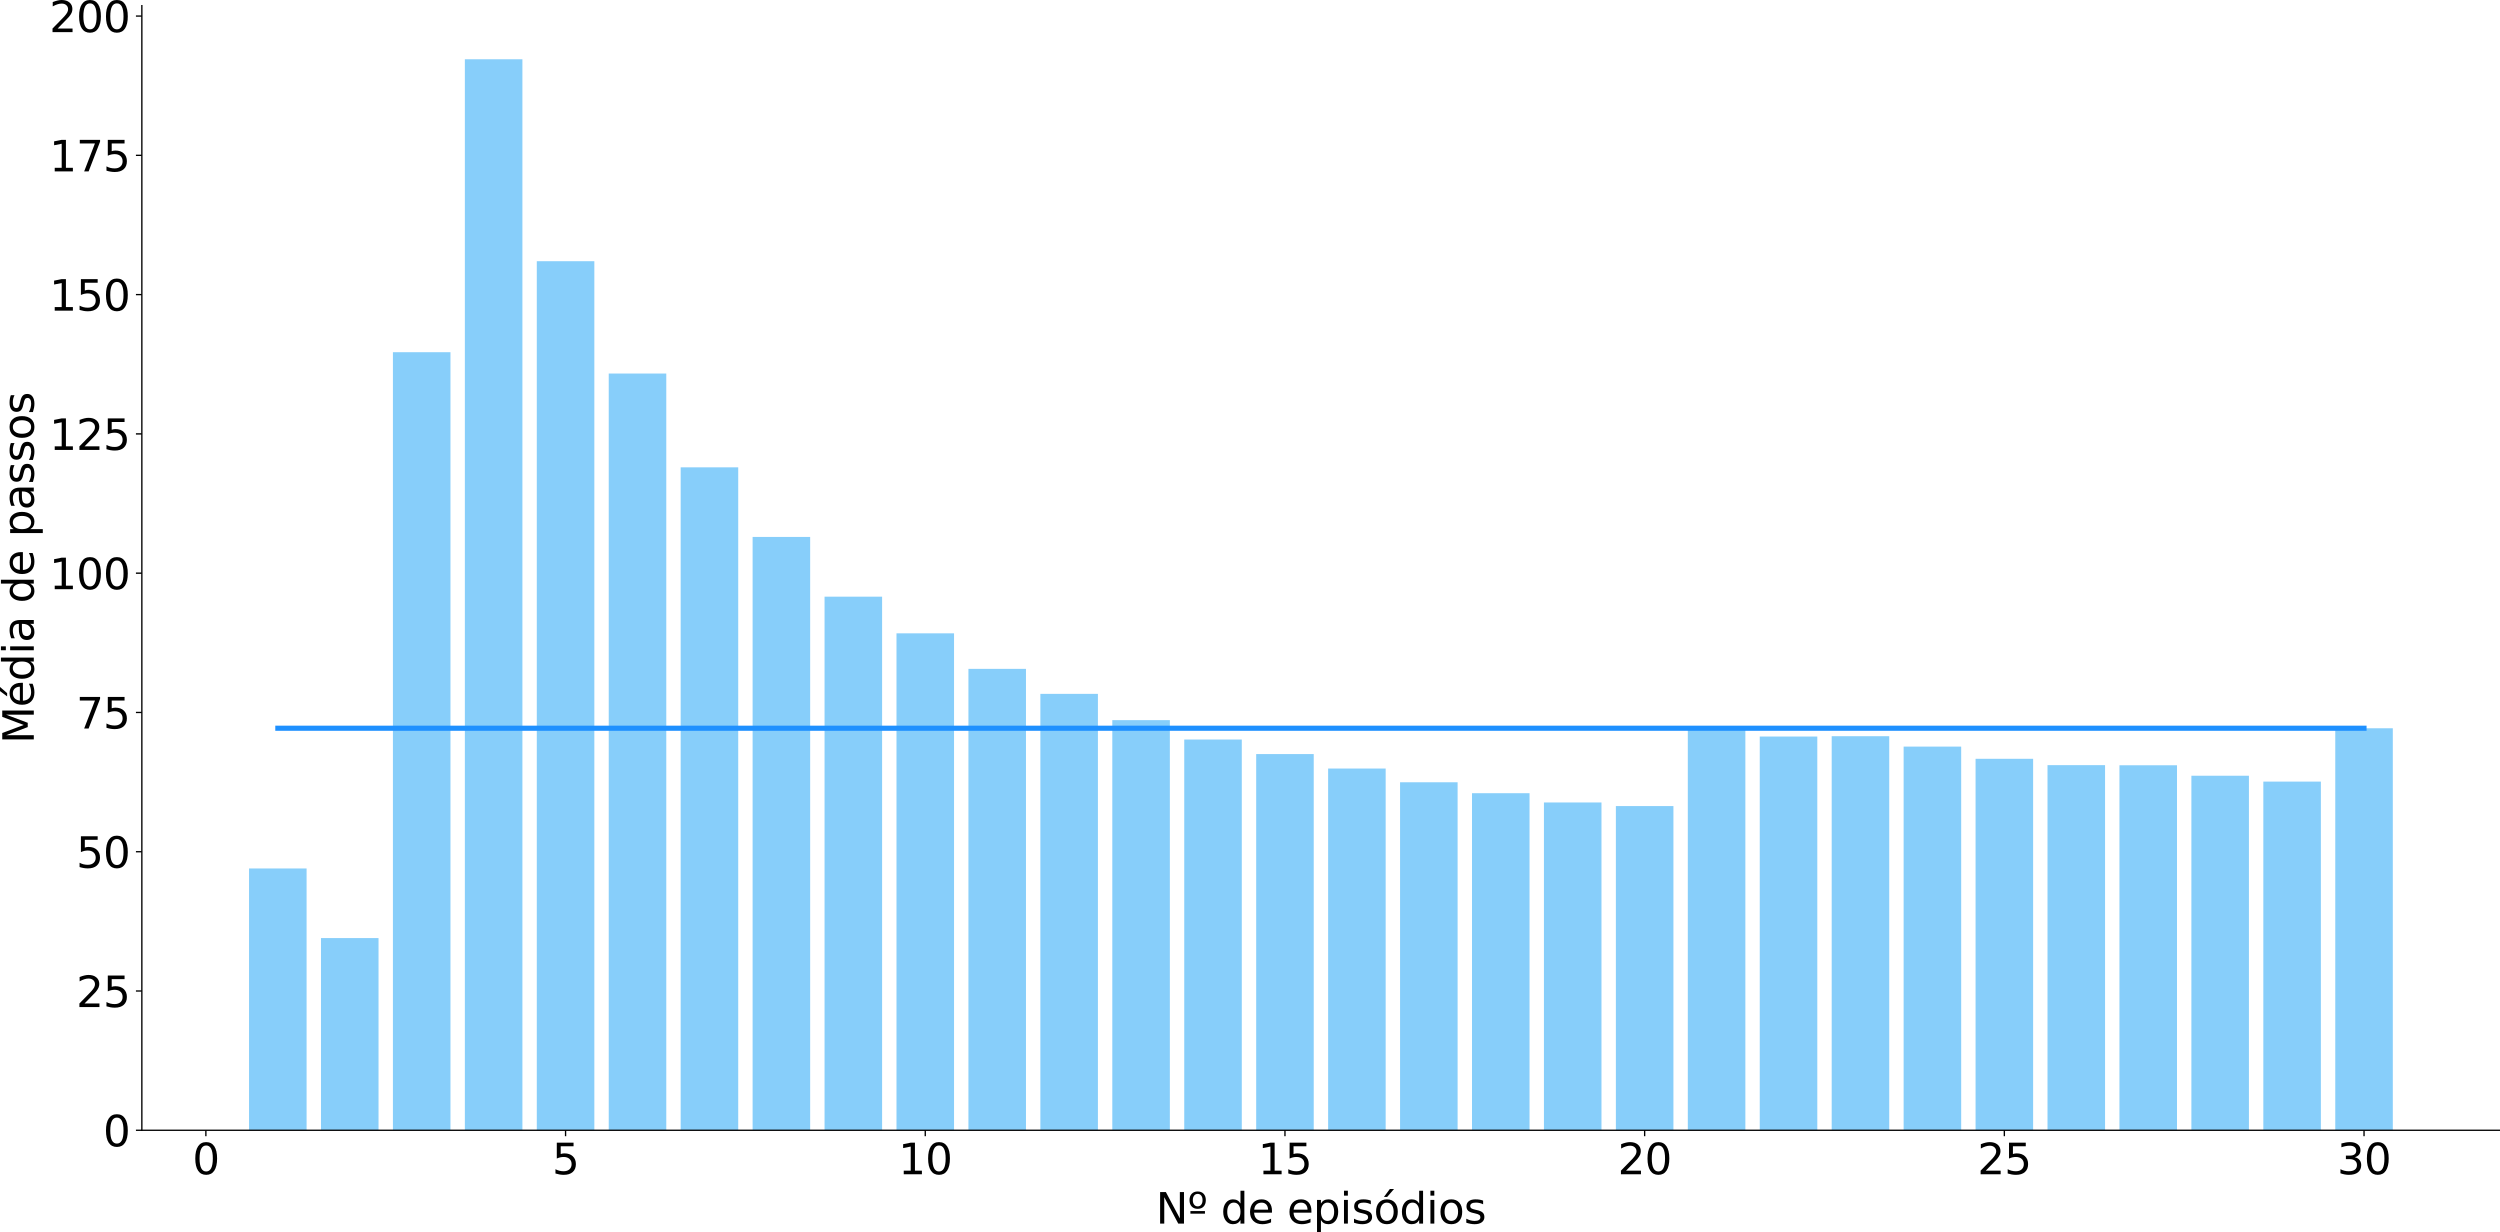 <?xml version="1.0" encoding="utf-8" standalone="no"?>
<!DOCTYPE svg PUBLIC "-//W3C//DTD SVG 1.1//EN"
  "http://www.w3.org/Graphics/SVG/1.1/DTD/svg11.dtd">
<svg height="729.03pt" version="1.1" viewBox="0 0 1478.914 729.03" width="1478.914pt" xmlns="http://www.w3.org/2000/svg" xmlns:xlink="http://www.w3.org/1999/xlink">
 <defs>
  <style type="text/css">*{stroke-linecap:butt;stroke-linejoin:round;}</style>
 </defs>
 <g id="figure_1">
  <g id="patch_1">
   <path d="M 0 729.03 
L 1478.914 729.03 
L 1478.914 0 
L 0 0 
z
" style="fill:#ffffff;"/>
  </g>
  <g id="axes_1">
   <g id="patch_2">
    <path d="M 83.914 668.64 
L 1478.914 668.64 
L 1478.914 3.36 
L 83.914 3.36 
z
" style="fill:#ffffff;"/>
   </g>
   <g id="patch_3">
    <path clip-path="url(#pf5a66a1613)" d="M 147.323 668.64 
L 181.368 668.64 
L 181.368 513.741 
L 147.323 513.741 
z
" style="fill:#87cefa;"/>
   </g>
   <g id="patch_4">
    <path clip-path="url(#pf5a66a1613)" d="M 189.88 668.64 
L 223.925 668.64 
L 223.925 554.938 
L 189.88 554.938 
z
" style="fill:#87cefa;"/>
   </g>
   <g id="patch_5">
    <path clip-path="url(#pf5a66a1613)" d="M 232.436 668.64 
L 266.481 668.64 
L 266.481 208.339 
L 232.436 208.339 
z
" style="fill:#87cefa;"/>
   </g>
   <g id="patch_6">
    <path clip-path="url(#pf5a66a1613)" d="M 274.992 668.64 
L 309.038 668.64 
L 309.038 35.04 
L 274.992 35.04 
z
" style="fill:#87cefa;"/>
   </g>
   <g id="patch_7">
    <path clip-path="url(#pf5a66a1613)" d="M 317.549 668.64 
L 351.594 668.64 
L 351.594 154.509 
L 317.549 154.509 
z
" style="fill:#87cefa;"/>
   </g>
   <g id="patch_8">
    <path clip-path="url(#pf5a66a1613)" d="M 360.105 668.64 
L 394.15 668.64 
L 394.15 220.973 
L 360.105 220.973 
z
" style="fill:#87cefa;"/>
   </g>
   <g id="patch_9">
    <path clip-path="url(#pf5a66a1613)" d="M 402.662 668.64 
L 436.707 668.64 
L 436.707 276.45 
L 402.662 276.45 
z
" style="fill:#87cefa;"/>
   </g>
   <g id="patch_10">
    <path clip-path="url(#pf5a66a1613)" d="M 445.218 668.64 
L 479.263 668.64 
L 479.263 317.647 
L 445.218 317.647 
z
" style="fill:#87cefa;"/>
   </g>
   <g id="patch_11">
    <path clip-path="url(#pf5a66a1613)" d="M 487.775 668.64 
L 521.82 668.64 
L 521.82 352.984 
L 487.775 352.984 
z
" style="fill:#87cefa;"/>
   </g>
   <g id="patch_12">
    <path clip-path="url(#pf5a66a1613)" d="M 530.331 668.64 
L 564.376 668.64 
L 564.376 374.663 
L 530.331 374.663 
z
" style="fill:#87cefa;"/>
   </g>
   <g id="patch_13">
    <path clip-path="url(#pf5a66a1613)" d="M 572.888 668.64 
L 606.933 668.64 
L 606.933 395.695 
L 572.888 395.695 
z
" style="fill:#87cefa;"/>
   </g>
   <g id="patch_14">
    <path clip-path="url(#pf5a66a1613)" d="M 615.444 668.64 
L 649.489 668.64 
L 649.489 410.476 
L 615.444 410.476 
z
" style="fill:#87cefa;"/>
   </g>
   <g id="patch_15">
    <path clip-path="url(#pf5a66a1613)" d="M 658 668.64 
L 692.046 668.64 
L 692.046 426.025 
L 658 426.025 
z
" style="fill:#87cefa;"/>
   </g>
   <g id="patch_16">
    <path clip-path="url(#pf5a66a1613)" d="M 700.557 668.64 
L 734.602 668.64 
L 734.602 437.469 
L 700.557 437.469 
z
" style="fill:#87cefa;"/>
   </g>
   <g id="patch_17">
    <path clip-path="url(#pf5a66a1613)" d="M 743.113 668.64 
L 777.158 668.64 
L 777.158 446.07 
L 743.113 446.07 
z
" style="fill:#87cefa;"/>
   </g>
   <g id="patch_18">
    <path clip-path="url(#pf5a66a1613)" d="M 785.67 668.64 
L 819.715 668.64 
L 819.715 454.625 
L 785.67 454.625 
z
" style="fill:#87cefa;"/>
   </g>
   <g id="patch_19">
    <path clip-path="url(#pf5a66a1613)" d="M 828.226 668.64 
L 862.271 668.64 
L 862.271 462.755 
L 828.226 462.755 
z
" style="fill:#87cefa;"/>
   </g>
   <g id="patch_20">
    <path clip-path="url(#pf5a66a1613)" d="M 870.783 668.64 
L 904.828 668.64 
L 904.828 469.249 
L 870.783 469.249 
z
" style="fill:#87cefa;"/>
   </g>
   <g id="patch_21">
    <path clip-path="url(#pf5a66a1613)" d="M 913.339 668.64 
L 947.384 668.64 
L 947.384 474.713 
L 913.339 474.713 
z
" style="fill:#87cefa;"/>
   </g>
   <g id="patch_22">
    <path clip-path="url(#pf5a66a1613)" d="M 955.895 668.64 
L 989.941 668.64 
L 989.941 476.83 
L 955.895 476.83 
z
" style="fill:#87cefa;"/>
   </g>
   <g id="patch_23">
    <path clip-path="url(#pf5a66a1613)" d="M 998.452 668.64 
L 1032.497 668.64 
L 1032.497 431.035 
L 998.452 431.035 
z
" style="fill:#87cefa;"/>
   </g>
   <g id="patch_24">
    <path clip-path="url(#pf5a66a1613)" d="M 1041.008 668.64 
L 1075.053 668.64 
L 1075.053 435.693 
L 1041.008 435.693 
z
" style="fill:#87cefa;"/>
   </g>
   <g id="patch_25">
    <path clip-path="url(#pf5a66a1613)" d="M 1083.565 668.64 
L 1117.61 668.64 
L 1117.61 435.504 
L 1083.565 435.504 
z
" style="fill:#87cefa;"/>
   </g>
   <g id="patch_26">
    <path clip-path="url(#pf5a66a1613)" d="M 1126.121 668.64 
L 1160.166 668.64 
L 1160.166 441.648 
L 1126.121 441.648 
z
" style="fill:#87cefa;"/>
   </g>
   <g id="patch_27">
    <path clip-path="url(#pf5a66a1613)" d="M 1168.678 668.64 
L 1202.723 668.64 
L 1202.723 448.882 
L 1168.678 448.882 
z
" style="fill:#87cefa;"/>
   </g>
   <g id="patch_28">
    <path clip-path="url(#pf5a66a1613)" d="M 1211.234 668.64 
L 1245.279 668.64 
L 1245.279 452.644 
L 1211.234 452.644 
z
" style="fill:#87cefa;"/>
   </g>
   <g id="patch_29">
    <path clip-path="url(#pf5a66a1613)" d="M 1253.791 668.64 
L 1287.836 668.64 
L 1287.836 452.71 
L 1253.791 452.71 
z
" style="fill:#87cefa;"/>
   </g>
   <g id="patch_30">
    <path clip-path="url(#pf5a66a1613)" d="M 1296.347 668.64 
L 1330.392 668.64 
L 1330.392 458.891 
L 1296.347 458.891 
z
" style="fill:#87cefa;"/>
   </g>
   <g id="patch_31">
    <path clip-path="url(#pf5a66a1613)" d="M 1338.903 668.64 
L 1372.949 668.64 
L 1372.949 462.374 
L 1338.903 462.374 
z
" style="fill:#87cefa;"/>
   </g>
   <g id="patch_32">
    <path clip-path="url(#pf5a66a1613)" d="M 1381.46 668.64 
L 1415.505 668.64 
L 1415.505 430.799 
L 1381.46 430.799 
z
" style="fill:#87cefa;"/>
   </g>
   <g id="matplotlib.axis_1">
    <g id="xtick_1">
     <g id="line2d_1">
      <defs>
       <path d="M 0 0 
L 0 3.5 
" id="mfe17065a04" style="stroke:#000000;stroke-width:0.8;"/>
      </defs>
      <g>
       <use style="stroke:#000000;stroke-width:0.8;" x="121.789" xlink:href="#mfe17065a04" y="668.64"/>
      </g>
     </g>
     <g id="text_1">
      <!-- 0 -->
      <g transform="translate(113.836 694.636)scale(0.25 -0.25)">
       <defs>
        <path d="M 2034 4250 
Q 1547 4250 1301 3770 
Q 1056 3291 1056 2328 
Q 1056 1369 1301 889 
Q 1547 409 2034 409 
Q 2525 409 2770 889 
Q 3016 1369 3016 2328 
Q 3016 3291 2770 3770 
Q 2525 4250 2034 4250 
z
M 2034 4750 
Q 2819 4750 3233 4129 
Q 3647 3509 3647 2328 
Q 3647 1150 3233 529 
Q 2819 -91 2034 -91 
Q 1250 -91 836 529 
Q 422 1150 422 2328 
Q 422 3509 836 4129 
Q 1250 4750 2034 4750 
z
" id="DejaVuSans-30" transform="scale(0.016)"/>
       </defs>
       <use xlink:href="#DejaVuSans-30"/>
      </g>
     </g>
    </g>
    <g id="xtick_2">
     <g id="line2d_2">
      <g>
       <use style="stroke:#000000;stroke-width:0.8;" x="334.571" xlink:href="#mfe17065a04" y="668.64"/>
      </g>
     </g>
     <g id="text_2">
      <!-- 5 -->
      <g transform="translate(326.618 694.636)scale(0.25 -0.25)">
       <defs>
        <path d="M 691 4666 
L 3169 4666 
L 3169 4134 
L 1269 4134 
L 1269 2991 
Q 1406 3038 1543 3061 
Q 1681 3084 1819 3084 
Q 2600 3084 3056 2656 
Q 3513 2228 3513 1497 
Q 3513 744 3044 326 
Q 2575 -91 1722 -91 
Q 1428 -91 1123 -41 
Q 819 9 494 109 
L 494 744 
Q 775 591 1075 516 
Q 1375 441 1709 441 
Q 2250 441 2565 725 
Q 2881 1009 2881 1497 
Q 2881 1984 2565 2268 
Q 2250 2553 1709 2553 
Q 1456 2553 1204 2497 
Q 953 2441 691 2322 
L 691 4666 
z
" id="DejaVuSans-35" transform="scale(0.016)"/>
       </defs>
       <use xlink:href="#DejaVuSans-35"/>
      </g>
     </g>
    </g>
    <g id="xtick_3">
     <g id="line2d_3">
      <g>
       <use style="stroke:#000000;stroke-width:0.8;" x="547.354" xlink:href="#mfe17065a04" y="668.64"/>
      </g>
     </g>
     <g id="text_3">
      <!-- 10 -->
      <g transform="translate(531.447 694.636)scale(0.25 -0.25)">
       <defs>
        <path d="M 794 531 
L 1825 531 
L 1825 4091 
L 703 3866 
L 703 4441 
L 1819 4666 
L 2450 4666 
L 2450 531 
L 3481 531 
L 3481 0 
L 794 0 
L 794 531 
z
" id="DejaVuSans-31" transform="scale(0.016)"/>
       </defs>
       <use xlink:href="#DejaVuSans-31"/>
       <use x="63.623" xlink:href="#DejaVuSans-30"/>
      </g>
     </g>
    </g>
    <g id="xtick_4">
     <g id="line2d_4">
      <g>
       <use style="stroke:#000000;stroke-width:0.8;" x="760.136" xlink:href="#mfe17065a04" y="668.64"/>
      </g>
     </g>
     <g id="text_4">
      <!-- 15 -->
      <g transform="translate(744.23 694.636)scale(0.25 -0.25)">
       <use xlink:href="#DejaVuSans-31"/>
       <use x="63.623" xlink:href="#DejaVuSans-35"/>
      </g>
     </g>
    </g>
    <g id="xtick_5">
     <g id="line2d_5">
      <g>
       <use style="stroke:#000000;stroke-width:0.8;" x="972.918" xlink:href="#mfe17065a04" y="668.64"/>
      </g>
     </g>
     <g id="text_5">
      <!-- 20 -->
      <g transform="translate(957.012 694.636)scale(0.25 -0.25)">
       <defs>
        <path d="M 1228 531 
L 3431 531 
L 3431 0 
L 469 0 
L 469 531 
Q 828 903 1448 1529 
Q 2069 2156 2228 2338 
Q 2531 2678 2651 2914 
Q 2772 3150 2772 3378 
Q 2772 3750 2511 3984 
Q 2250 4219 1831 4219 
Q 1534 4219 1204 4116 
Q 875 4013 500 3803 
L 500 4441 
Q 881 4594 1212 4672 
Q 1544 4750 1819 4750 
Q 2544 4750 2975 4387 
Q 3406 4025 3406 3419 
Q 3406 3131 3298 2873 
Q 3191 2616 2906 2266 
Q 2828 2175 2409 1742 
Q 1991 1309 1228 531 
z
" id="DejaVuSans-32" transform="scale(0.016)"/>
       </defs>
       <use xlink:href="#DejaVuSans-32"/>
       <use x="63.623" xlink:href="#DejaVuSans-30"/>
      </g>
     </g>
    </g>
    <g id="xtick_6">
     <g id="line2d_6">
      <g>
       <use style="stroke:#000000;stroke-width:0.8;" x="1185.7" xlink:href="#mfe17065a04" y="668.64"/>
      </g>
     </g>
     <g id="text_6">
      <!-- 25 -->
      <g transform="translate(1169.794 694.636)scale(0.25 -0.25)">
       <use xlink:href="#DejaVuSans-32"/>
       <use x="63.623" xlink:href="#DejaVuSans-35"/>
      </g>
     </g>
    </g>
    <g id="xtick_7">
     <g id="line2d_7">
      <g>
       <use style="stroke:#000000;stroke-width:0.8;" x="1398.482" xlink:href="#mfe17065a04" y="668.64"/>
      </g>
     </g>
     <g id="text_7">
      <!-- 30 -->
      <g transform="translate(1382.576 694.636)scale(0.25 -0.25)">
       <defs>
        <path d="M 2597 2516 
Q 3050 2419 3304 2112 
Q 3559 1806 3559 1356 
Q 3559 666 3084 287 
Q 2609 -91 1734 -91 
Q 1441 -91 1130 -33 
Q 819 25 488 141 
L 488 750 
Q 750 597 1062 519 
Q 1375 441 1716 441 
Q 2309 441 2620 675 
Q 2931 909 2931 1356 
Q 2931 1769 2642 2001 
Q 2353 2234 1838 2234 
L 1294 2234 
L 1294 2753 
L 1863 2753 
Q 2328 2753 2575 2939 
Q 2822 3125 2822 3475 
Q 2822 3834 2567 4026 
Q 2313 4219 1838 4219 
Q 1578 4219 1281 4162 
Q 984 4106 628 3988 
L 628 4550 
Q 988 4650 1302 4700 
Q 1616 4750 1894 4750 
Q 2613 4750 3031 4423 
Q 3450 4097 3450 3541 
Q 3450 3153 3228 2886 
Q 3006 2619 2597 2516 
z
" id="DejaVuSans-33" transform="scale(0.016)"/>
       </defs>
       <use xlink:href="#DejaVuSans-33"/>
       <use x="63.623" xlink:href="#DejaVuSans-30"/>
      </g>
     </g>
    </g>
    <g id="text_8">
     <!-- Nº de episódios -->
     <g transform="translate(683.771 723.831)scale(0.25 -0.25)">
      <defs>
       <path d="M 628 4666 
L 1478 4666 
L 3547 763 
L 3547 4666 
L 4159 4666 
L 4159 0 
L 3309 0 
L 1241 3903 
L 1241 0 
L 628 0 
L 628 4666 
z
" id="DejaVuSans-4e" transform="scale(0.016)"/>
       <path d="M 434 1850 
L 2584 1850 
L 2584 1466 
L 434 1466 
L 434 1850 
z
M 1509 4750 
Q 2069 4750 2391 4404 
Q 2713 4059 2713 3463 
Q 2713 2866 2391 2523 
Q 2069 2181 1509 2181 
Q 950 2181 625 2525 
Q 300 2869 300 3463 
Q 300 4059 625 4404 
Q 950 4750 1509 4750 
z
M 1509 4391 
Q 1181 4391 984 4139 
Q 788 3888 788 3463 
Q 788 3047 986 2797 
Q 1184 2547 1509 2547 
Q 1838 2547 2033 2797 
Q 2228 3047 2228 3463 
Q 2228 3891 2034 4141 
Q 1841 4391 1509 4391 
z
" id="DejaVuSans-ba" transform="scale(0.016)"/>
       <path id="DejaVuSans-20" transform="scale(0.016)"/>
       <path d="M 2906 2969 
L 2906 4863 
L 3481 4863 
L 3481 0 
L 2906 0 
L 2906 525 
Q 2725 213 2448 61 
Q 2172 -91 1784 -91 
Q 1150 -91 751 415 
Q 353 922 353 1747 
Q 353 2572 751 3078 
Q 1150 3584 1784 3584 
Q 2172 3584 2448 3432 
Q 2725 3281 2906 2969 
z
M 947 1747 
Q 947 1113 1208 752 
Q 1469 391 1925 391 
Q 2381 391 2643 752 
Q 2906 1113 2906 1747 
Q 2906 2381 2643 2742 
Q 2381 3103 1925 3103 
Q 1469 3103 1208 2742 
Q 947 2381 947 1747 
z
" id="DejaVuSans-64" transform="scale(0.016)"/>
       <path d="M 3597 1894 
L 3597 1613 
L 953 1613 
Q 991 1019 1311 708 
Q 1631 397 2203 397 
Q 2534 397 2845 478 
Q 3156 559 3463 722 
L 3463 178 
Q 3153 47 2828 -22 
Q 2503 -91 2169 -91 
Q 1331 -91 842 396 
Q 353 884 353 1716 
Q 353 2575 817 3079 
Q 1281 3584 2069 3584 
Q 2775 3584 3186 3129 
Q 3597 2675 3597 1894 
z
M 3022 2063 
Q 3016 2534 2758 2815 
Q 2500 3097 2075 3097 
Q 1594 3097 1305 2825 
Q 1016 2553 972 2059 
L 3022 2063 
z
" id="DejaVuSans-65" transform="scale(0.016)"/>
       <path d="M 1159 525 
L 1159 -1331 
L 581 -1331 
L 581 3500 
L 1159 3500 
L 1159 2969 
Q 1341 3281 1617 3432 
Q 1894 3584 2278 3584 
Q 2916 3584 3314 3078 
Q 3713 2572 3713 1747 
Q 3713 922 3314 415 
Q 2916 -91 2278 -91 
Q 1894 -91 1617 61 
Q 1341 213 1159 525 
z
M 3116 1747 
Q 3116 2381 2855 2742 
Q 2594 3103 2138 3103 
Q 1681 3103 1420 2742 
Q 1159 2381 1159 1747 
Q 1159 1113 1420 752 
Q 1681 391 2138 391 
Q 2594 391 2855 752 
Q 3116 1113 3116 1747 
z
" id="DejaVuSans-70" transform="scale(0.016)"/>
       <path d="M 603 3500 
L 1178 3500 
L 1178 0 
L 603 0 
L 603 3500 
z
M 603 4863 
L 1178 4863 
L 1178 4134 
L 603 4134 
L 603 4863 
z
" id="DejaVuSans-69" transform="scale(0.016)"/>
       <path d="M 2834 3397 
L 2834 2853 
Q 2591 2978 2328 3040 
Q 2066 3103 1784 3103 
Q 1356 3103 1142 2972 
Q 928 2841 928 2578 
Q 928 2378 1081 2264 
Q 1234 2150 1697 2047 
L 1894 2003 
Q 2506 1872 2764 1633 
Q 3022 1394 3022 966 
Q 3022 478 2636 193 
Q 2250 -91 1575 -91 
Q 1294 -91 989 -36 
Q 684 19 347 128 
L 347 722 
Q 666 556 975 473 
Q 1284 391 1588 391 
Q 1994 391 2212 530 
Q 2431 669 2431 922 
Q 2431 1156 2273 1281 
Q 2116 1406 1581 1522 
L 1381 1569 
Q 847 1681 609 1914 
Q 372 2147 372 2553 
Q 372 3047 722 3315 
Q 1072 3584 1716 3584 
Q 2034 3584 2315 3537 
Q 2597 3491 2834 3397 
z
" id="DejaVuSans-73" transform="scale(0.016)"/>
       <path d="M 1959 3097 
Q 1497 3097 1228 2736 
Q 959 2375 959 1747 
Q 959 1119 1226 758 
Q 1494 397 1959 397 
Q 2419 397 2687 759 
Q 2956 1122 2956 1747 
Q 2956 2369 2687 2733 
Q 2419 3097 1959 3097 
z
M 1959 3584 
Q 2709 3584 3137 3096 
Q 3566 2609 3566 1747 
Q 3566 888 3137 398 
Q 2709 -91 1959 -91 
Q 1206 -91 779 398 
Q 353 888 353 1747 
Q 353 2609 779 3096 
Q 1206 3584 1959 3584 
z
M 2394 5119 
L 3016 5119 
L 1997 3944 
L 1519 3944 
L 2394 5119 
z
" id="DejaVuSans-f3" transform="scale(0.016)"/>
       <path d="M 1959 3097 
Q 1497 3097 1228 2736 
Q 959 2375 959 1747 
Q 959 1119 1226 758 
Q 1494 397 1959 397 
Q 2419 397 2687 759 
Q 2956 1122 2956 1747 
Q 2956 2369 2687 2733 
Q 2419 3097 1959 3097 
z
M 1959 3584 
Q 2709 3584 3137 3096 
Q 3566 2609 3566 1747 
Q 3566 888 3137 398 
Q 2709 -91 1959 -91 
Q 1206 -91 779 398 
Q 353 888 353 1747 
Q 353 2609 779 3096 
Q 1206 3584 1959 3584 
z
" id="DejaVuSans-6f" transform="scale(0.016)"/>
      </defs>
      <use xlink:href="#DejaVuSans-4e"/>
      <use x="74.805" xlink:href="#DejaVuSans-ba"/>
      <use x="121.924" xlink:href="#DejaVuSans-20"/>
      <use x="153.711" xlink:href="#DejaVuSans-64"/>
      <use x="217.188" xlink:href="#DejaVuSans-65"/>
      <use x="278.711" xlink:href="#DejaVuSans-20"/>
      <use x="310.498" xlink:href="#DejaVuSans-65"/>
      <use x="372.021" xlink:href="#DejaVuSans-70"/>
      <use x="435.498" xlink:href="#DejaVuSans-69"/>
      <use x="463.281" xlink:href="#DejaVuSans-73"/>
      <use x="515.381" xlink:href="#DejaVuSans-f3"/>
      <use x="576.562" xlink:href="#DejaVuSans-64"/>
      <use x="640.039" xlink:href="#DejaVuSans-69"/>
      <use x="667.822" xlink:href="#DejaVuSans-6f"/>
      <use x="729.004" xlink:href="#DejaVuSans-73"/>
     </g>
    </g>
   </g>
   <g id="matplotlib.axis_2">
    <g id="ytick_1">
     <g id="line2d_8">
      <defs>
       <path d="M 0 0 
L -3.5 0 
" id="m73fdd5a67c" style="stroke:#000000;stroke-width:0.8;"/>
      </defs>
      <g>
       <use style="stroke:#000000;stroke-width:0.8;" x="83.914" xlink:href="#m73fdd5a67c" y="668.64"/>
      </g>
     </g>
     <g id="text_9">
      <!-- 0 -->
      <g transform="translate(61.008 678.138)scale(0.25 -0.25)">
       <use xlink:href="#DejaVuSans-30"/>
      </g>
     </g>
    </g>
    <g id="ytick_2">
     <g id="line2d_9">
      <g>
       <use style="stroke:#000000;stroke-width:0.8;" x="83.914" xlink:href="#m73fdd5a67c" y="586.247"/>
      </g>
     </g>
     <g id="text_10">
      <!-- 25 -->
      <g transform="translate(45.102 595.745)scale(0.25 -0.25)">
       <use xlink:href="#DejaVuSans-32"/>
       <use x="63.623" xlink:href="#DejaVuSans-35"/>
      </g>
     </g>
    </g>
    <g id="ytick_3">
     <g id="line2d_10">
      <g>
       <use style="stroke:#000000;stroke-width:0.8;" x="83.914" xlink:href="#m73fdd5a67c" y="503.854"/>
      </g>
     </g>
     <g id="text_11">
      <!-- 50 -->
      <g transform="translate(45.102 513.352)scale(0.25 -0.25)">
       <use xlink:href="#DejaVuSans-35"/>
       <use x="63.623" xlink:href="#DejaVuSans-30"/>
      </g>
     </g>
    </g>
    <g id="ytick_4">
     <g id="line2d_11">
      <g>
       <use style="stroke:#000000;stroke-width:0.8;" x="83.914" xlink:href="#m73fdd5a67c" y="421.462"/>
      </g>
     </g>
     <g id="text_12">
      <!-- 75 -->
      <g transform="translate(45.102 430.96)scale(0.25 -0.25)">
       <defs>
        <path d="M 525 4666 
L 3525 4666 
L 3525 4397 
L 1831 0 
L 1172 0 
L 2766 4134 
L 525 4134 
L 525 4666 
z
" id="DejaVuSans-37" transform="scale(0.016)"/>
       </defs>
       <use xlink:href="#DejaVuSans-37"/>
       <use x="63.623" xlink:href="#DejaVuSans-35"/>
      </g>
     </g>
    </g>
    <g id="ytick_5">
     <g id="line2d_12">
      <g>
       <use style="stroke:#000000;stroke-width:0.8;" x="83.914" xlink:href="#m73fdd5a67c" y="339.069"/>
      </g>
     </g>
     <g id="text_13">
      <!-- 100 -->
      <g transform="translate(29.195 348.567)scale(0.25 -0.25)">
       <use xlink:href="#DejaVuSans-31"/>
       <use x="63.623" xlink:href="#DejaVuSans-30"/>
       <use x="127.246" xlink:href="#DejaVuSans-30"/>
      </g>
     </g>
    </g>
    <g id="ytick_6">
     <g id="line2d_13">
      <g>
       <use style="stroke:#000000;stroke-width:0.8;" x="83.914" xlink:href="#m73fdd5a67c" y="256.676"/>
      </g>
     </g>
     <g id="text_14">
      <!-- 125 -->
      <g transform="translate(29.195 266.174)scale(0.25 -0.25)">
       <use xlink:href="#DejaVuSans-31"/>
       <use x="63.623" xlink:href="#DejaVuSans-32"/>
       <use x="127.246" xlink:href="#DejaVuSans-35"/>
      </g>
     </g>
    </g>
    <g id="ytick_7">
     <g id="line2d_14">
      <g>
       <use style="stroke:#000000;stroke-width:0.8;" x="83.914" xlink:href="#m73fdd5a67c" y="174.283"/>
      </g>
     </g>
     <g id="text_15">
      <!-- 150 -->
      <g transform="translate(29.195 183.782)scale(0.25 -0.25)">
       <use xlink:href="#DejaVuSans-31"/>
       <use x="63.623" xlink:href="#DejaVuSans-35"/>
       <use x="127.246" xlink:href="#DejaVuSans-30"/>
      </g>
     </g>
    </g>
    <g id="ytick_8">
     <g id="line2d_15">
      <g>
       <use style="stroke:#000000;stroke-width:0.8;" x="83.914" xlink:href="#m73fdd5a67c" y="91.891"/>
      </g>
     </g>
     <g id="text_16">
      <!-- 175 -->
      <g transform="translate(29.195 101.389)scale(0.25 -0.25)">
       <use xlink:href="#DejaVuSans-31"/>
       <use x="63.623" xlink:href="#DejaVuSans-37"/>
       <use x="127.246" xlink:href="#DejaVuSans-35"/>
      </g>
     </g>
    </g>
    <g id="ytick_9">
     <g id="line2d_16">
      <g>
       <use style="stroke:#000000;stroke-width:0.8;" x="83.914" xlink:href="#m73fdd5a67c" y="9.498"/>
      </g>
     </g>
     <g id="text_17">
      <!-- 200 -->
      <g transform="translate(29.195 18.996)scale(0.25 -0.25)">
       <use xlink:href="#DejaVuSans-32"/>
       <use x="63.623" xlink:href="#DejaVuSans-30"/>
       <use x="127.246" xlink:href="#DejaVuSans-30"/>
      </g>
     </g>
    </g>
    <g id="text_18">
     <!-- Média de passos -->
     <g transform="translate(19.996 439.896)rotate(-90)scale(0.25 -0.25)">
      <defs>
       <path d="M 628 4666 
L 1569 4666 
L 2759 1491 
L 3956 4666 
L 4897 4666 
L 4897 0 
L 4281 0 
L 4281 4097 
L 3078 897 
L 2444 897 
L 1241 4097 
L 1241 0 
L 628 0 
L 628 4666 
z
" id="DejaVuSans-4d" transform="scale(0.016)"/>
       <path d="M 3597 1894 
L 3597 1613 
L 953 1613 
Q 991 1019 1311 708 
Q 1631 397 2203 397 
Q 2534 397 2845 478 
Q 3156 559 3463 722 
L 3463 178 
Q 3153 47 2828 -22 
Q 2503 -91 2169 -91 
Q 1331 -91 842 396 
Q 353 884 353 1716 
Q 353 2575 817 3079 
Q 1281 3584 2069 3584 
Q 2775 3584 3186 3129 
Q 3597 2675 3597 1894 
z
M 3022 2063 
Q 3016 2534 2758 2815 
Q 2500 3097 2075 3097 
Q 1594 3097 1305 2825 
Q 1016 2553 972 2059 
L 3022 2063 
z
M 2469 5119 
L 3091 5119 
L 2072 3944 
L 1594 3944 
L 2469 5119 
z
" id="DejaVuSans-e9" transform="scale(0.016)"/>
       <path d="M 2194 1759 
Q 1497 1759 1228 1600 
Q 959 1441 959 1056 
Q 959 750 1161 570 
Q 1363 391 1709 391 
Q 2188 391 2477 730 
Q 2766 1069 2766 1631 
L 2766 1759 
L 2194 1759 
z
M 3341 1997 
L 3341 0 
L 2766 0 
L 2766 531 
Q 2569 213 2275 61 
Q 1981 -91 1556 -91 
Q 1019 -91 701 211 
Q 384 513 384 1019 
Q 384 1609 779 1909 
Q 1175 2209 1959 2209 
L 2766 2209 
L 2766 2266 
Q 2766 2663 2505 2880 
Q 2244 3097 1772 3097 
Q 1472 3097 1187 3025 
Q 903 2953 641 2809 
L 641 3341 
Q 956 3463 1253 3523 
Q 1550 3584 1831 3584 
Q 2591 3584 2966 3190 
Q 3341 2797 3341 1997 
z
" id="DejaVuSans-61" transform="scale(0.016)"/>
      </defs>
      <use xlink:href="#DejaVuSans-4d"/>
      <use x="86.279" xlink:href="#DejaVuSans-e9"/>
      <use x="147.803" xlink:href="#DejaVuSans-64"/>
      <use x="211.279" xlink:href="#DejaVuSans-69"/>
      <use x="239.062" xlink:href="#DejaVuSans-61"/>
      <use x="300.342" xlink:href="#DejaVuSans-20"/>
      <use x="332.129" xlink:href="#DejaVuSans-64"/>
      <use x="395.605" xlink:href="#DejaVuSans-65"/>
      <use x="457.129" xlink:href="#DejaVuSans-20"/>
      <use x="488.916" xlink:href="#DejaVuSans-70"/>
      <use x="552.393" xlink:href="#DejaVuSans-61"/>
      <use x="613.672" xlink:href="#DejaVuSans-73"/>
      <use x="665.771" xlink:href="#DejaVuSans-73"/>
      <use x="717.871" xlink:href="#DejaVuSans-6f"/>
      <use x="779.053" xlink:href="#DejaVuSans-73"/>
     </g>
    </g>
   </g>
   <g id="line2d_17">
    <path clip-path="url(#pf5a66a1613)" d="M 164.346 430.799 
L 206.902 430.799 
L 249.459 430.799 
L 292.015 430.799 
L 334.571 430.799 
L 377.128 430.799 
L 419.684 430.799 
L 462.241 430.799 
L 504.797 430.799 
L 547.354 430.799 
L 589.91 430.799 
L 632.467 430.799 
L 675.023 430.799 
L 717.579 430.799 
L 760.136 430.799 
L 802.692 430.799 
L 845.249 430.799 
L 887.805 430.799 
L 930.362 430.799 
L 972.918 430.799 
L 1015.474 430.799 
L 1058.031 430.799 
L 1100.587 430.799 
L 1143.144 430.799 
L 1185.7 430.799 
L 1228.257 430.799 
L 1270.813 430.799 
L 1313.37 430.799 
L 1355.926 430.799 
L 1398.482 430.799 
" style="fill:none;stroke:#1e90ff;stroke-linecap:square;stroke-width:3;"/>
   </g>
   <g id="patch_33">
    <path d="M 83.914 668.64 
L 83.914 3.36 
" style="fill:none;stroke:#000000;stroke-linecap:square;stroke-linejoin:miter;stroke-width:0.8;"/>
   </g>
   <g id="patch_34">
    <path d="M 83.914 668.64 
L 1478.914 668.64 
" style="fill:none;stroke:#000000;stroke-linecap:square;stroke-linejoin:miter;stroke-width:0.8;"/>
   </g>
  </g>
 </g>
 <defs>
  <clipPath id="pf5a66a1613">
   <rect height="665.28" width="1395" x="83.914" y="3.36"/>
  </clipPath>
 </defs>
</svg>
